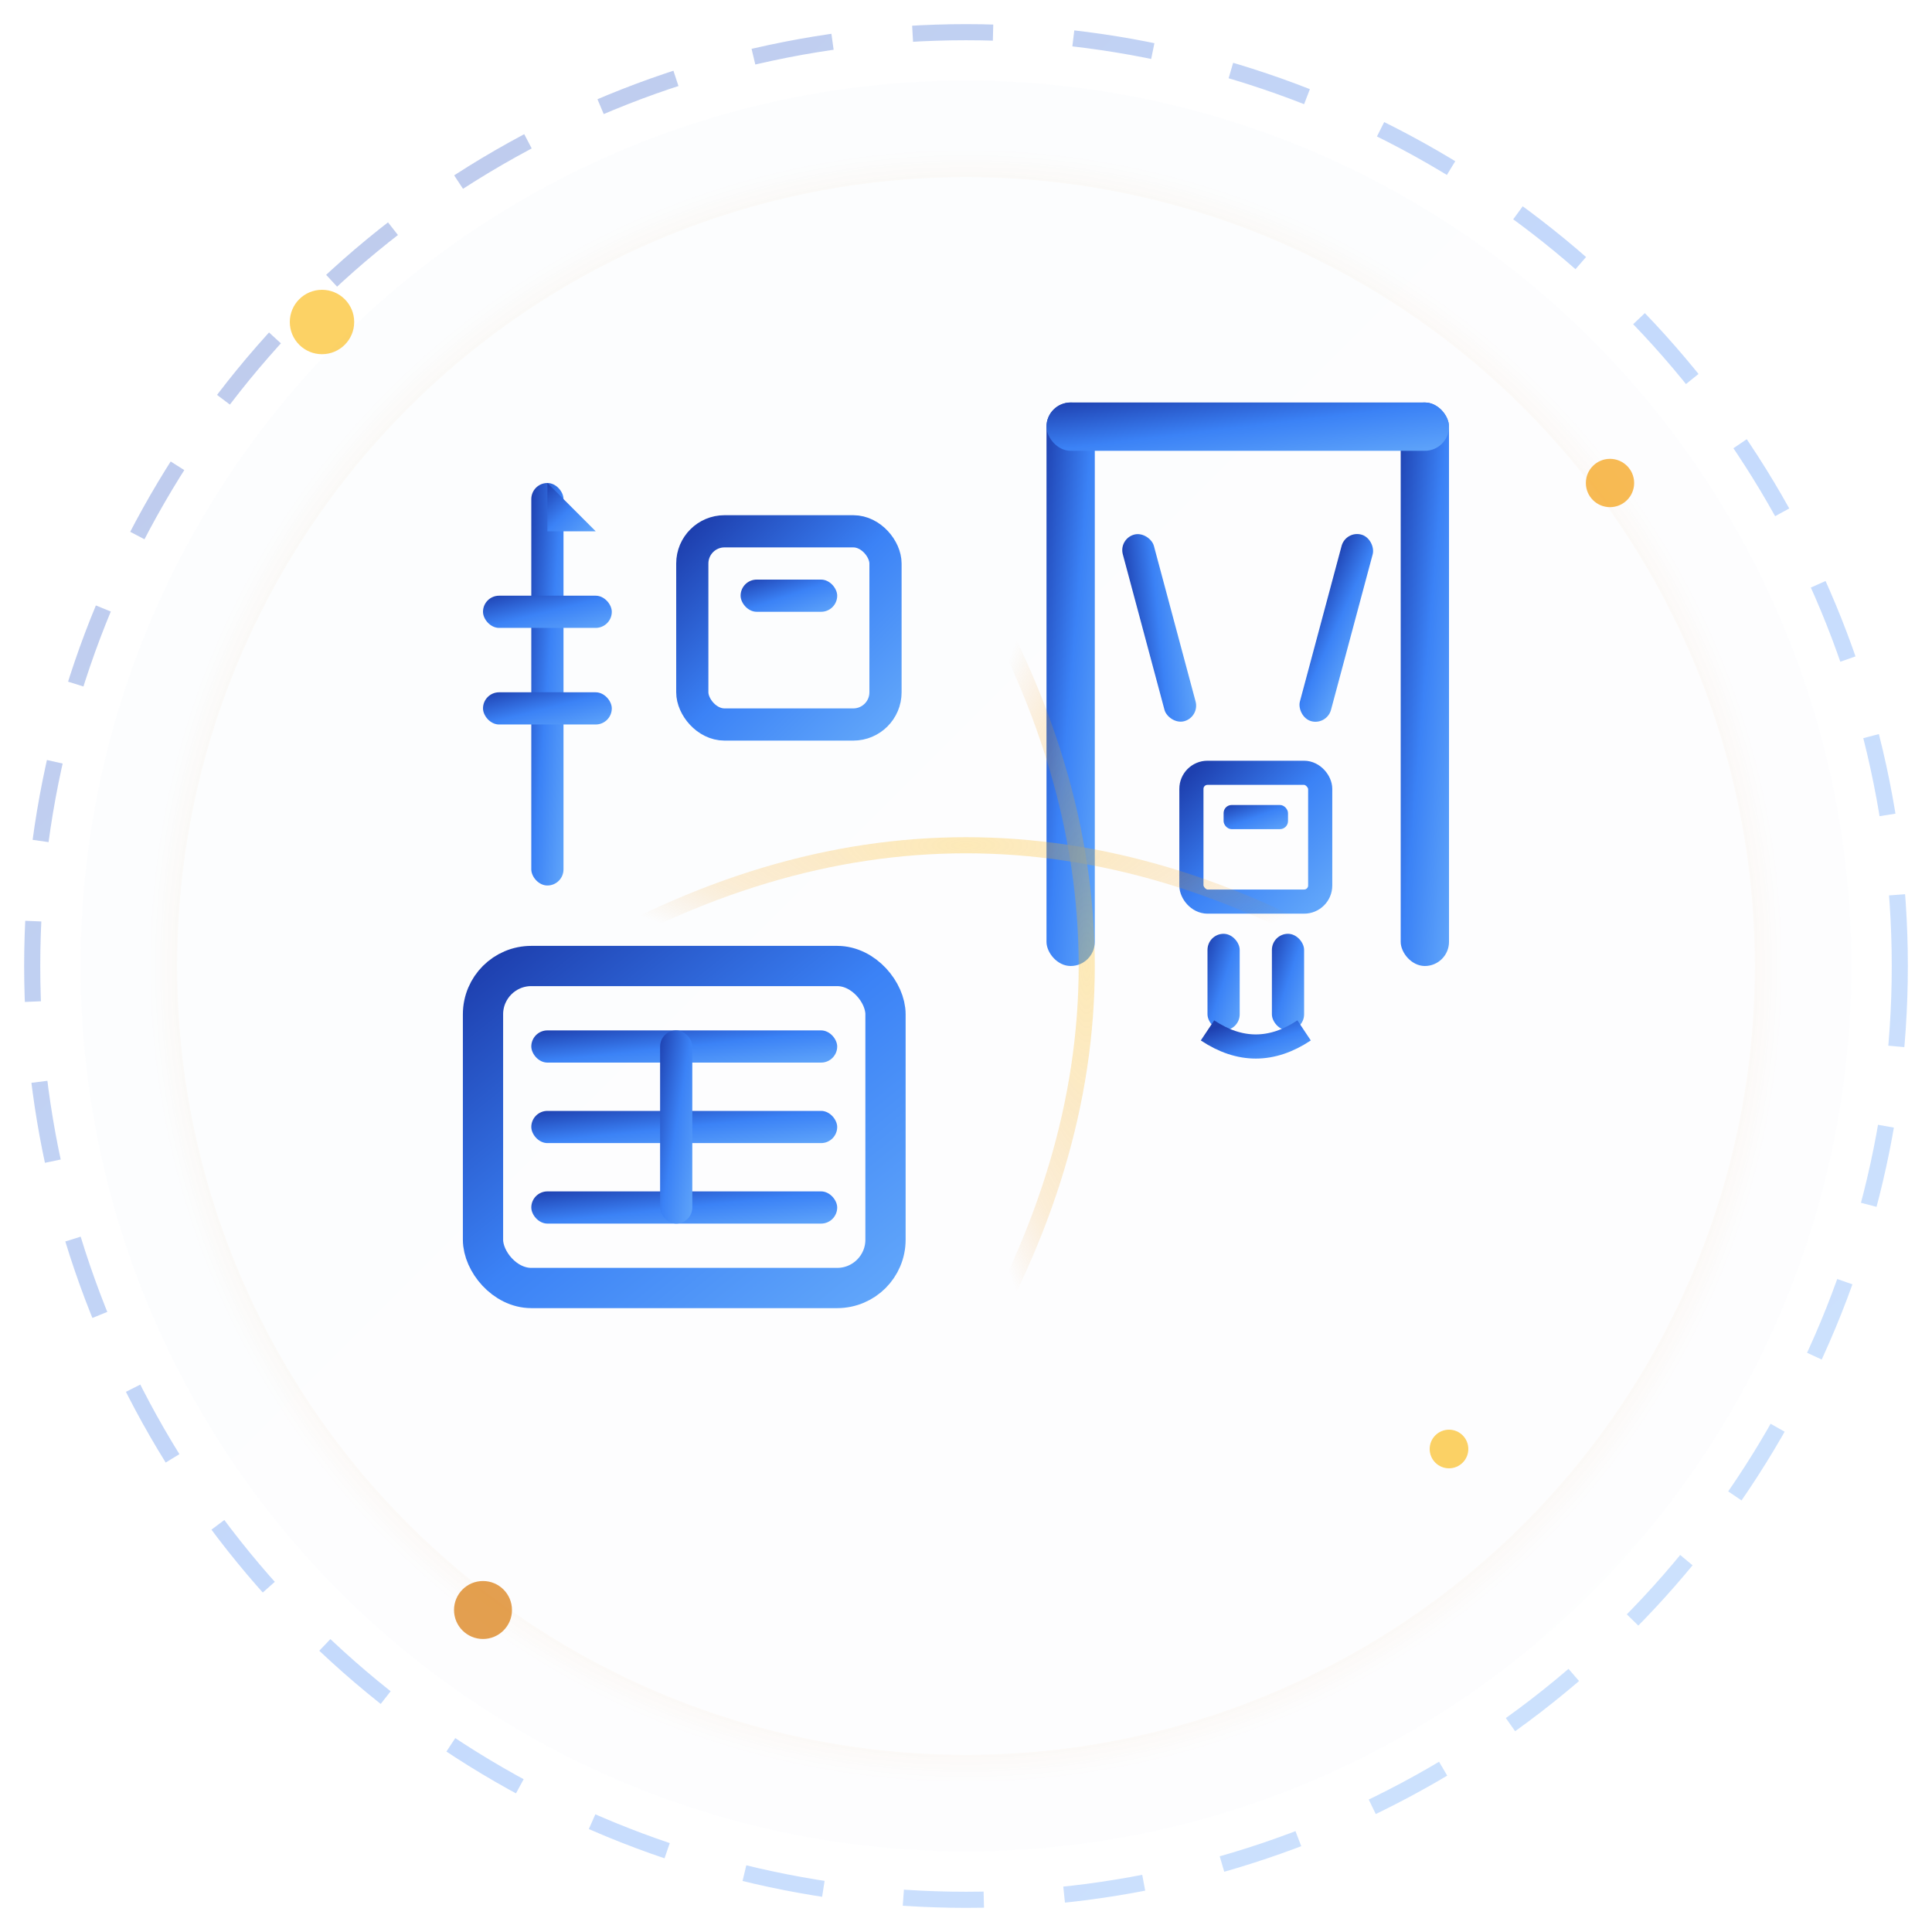 <svg width="120" height="120" viewBox="0 0 120 120" xmlns="http://www.w3.org/2000/svg">
  <defs>
    <!-- 主要渐变色 -->
    <linearGradient id="mainGradient" x1="0%" y1="0%" x2="100%" y2="100%">
      <stop offset="0%" style="stop-color:#1e40af;stop-opacity:1" />
      <stop offset="50%" style="stop-color:#3b82f6;stop-opacity:1" />
      <stop offset="100%" style="stop-color:#60a5fa;stop-opacity:1" />
    </linearGradient>
    
    <!-- 智能光效渐变 -->
    <radialGradient id="glowGradient" cx="50%" cy="50%" r="50%">
      <stop offset="0%" style="stop-color:#fbbf24;stop-opacity:0.8" />
      <stop offset="70%" style="stop-color:#f59e0b;stop-opacity:0.4" />
      <stop offset="100%" style="stop-color:#d97706;stop-opacity:0" />
    </radialGradient>
    
    <!-- 阴影滤镜 -->
    <filter id="shadow" x="-20%" y="-20%" width="140%" height="140%">
      <feDropShadow dx="2" dy="4" stdDeviation="3" flood-color="#1e40af" flood-opacity="0.3"/>
    </filter>
    
    <!-- 发光效果 -->
    <filter id="glow" x="-50%" y="-50%" width="200%" height="200%">
      <feGaussianBlur stdDeviation="3" result="coloredBlur"/>
      <feMerge> 
        <feMergeNode in="coloredBlur"/>
        <feMergeNode in="SourceGraphic"/> 
      </feMerge>
    </filter>
  </defs>
  
  <!-- 背景圆形 -->
  <circle cx="60" cy="60" r="55" fill="url(#mainGradient)" filter="url(#shadow)" opacity="0.1"/>
  
  <!-- 智能光环 -->
  <circle cx="60" cy="60" r="50" fill="none" stroke="url(#glowGradient)" stroke-width="2" opacity="0.6">
    <animate attributeName="r" values="48;52;48" dur="3s" repeatCount="indefinite"/>
    <animate attributeName="opacity" values="0.4;0.8;0.4" dur="3s" repeatCount="indefinite"/>
  </circle>
  
  <!-- "智"字设计 -->
  <g transform="translate(25, 25)" filter="url(#glow)">
    <!-- 智字的知部分 -->
    <g fill="url(#mainGradient)">
      <!-- 矢 -->
      <rect x="8" y="5" width="2" height="25" rx="1"/>
      <rect x="5" y="12" width="8" height="2" rx="1"/>
      <rect x="5" y="18" width="8" height="2" rx="1"/>
      <polygon points="9,5 12,8 9,8" fill="url(#mainGradient)"/>
      
      <!-- 口 -->
      <rect x="18" y="8" width="12" height="12" fill="none" stroke="url(#mainGradient)" stroke-width="2" rx="2"/>
      <rect x="21" y="11" width="6" height="2" fill="url(#mainGradient)" rx="1"/>
    </g>
    
    <!-- 智字的日部分 -->
    <g fill="url(#mainGradient)" transform="translate(0, 35)">
      <rect x="5" y="0" width="25" height="20" fill="none" stroke="url(#mainGradient)" stroke-width="2.5" rx="3"/>
      <rect x="8" y="4" width="19" height="2" fill="url(#mainGradient)" rx="1"/>
      <rect x="8" y="9" width="19" height="2" fill="url(#mainGradient)" rx="1"/>
      <rect x="8" y="14" width="19" height="2" fill="url(#mainGradient)" rx="1"/>
      <rect x="16" y="4" width="2" height="12" fill="url(#mainGradient)" rx="1"/>
    </g>
  </g>
  
  <!-- "阅"字设计 -->
  <g transform="translate(65, 25)" filter="url(#glow)">
    <!-- 门字框 -->
    <g fill="url(#mainGradient)">
      <rect x="0" y="0" width="3" height="35" rx="1.5"/>
      <rect x="22" y="0" width="3" height="35" rx="1.5"/>
      <rect x="0" y="0" width="25" height="3" rx="1.5"/>
    </g>
    
    <!-- 兑部分 -->
    <g fill="url(#mainGradient)" transform="translate(4, 8)">
      <!-- 八 -->
      <rect x="2" y="0" width="2" height="12" rx="1" transform="rotate(-15 3 6)"/>
      <rect x="13" y="0" width="2" height="12" rx="1" transform="rotate(15 14 6)"/>
      
      <!-- 口 -->
      <rect x="5" y="15" width="8" height="8" fill="none" stroke="url(#mainGradient)" stroke-width="1.5" rx="1"/>
      <rect x="7" y="17" width="4" height="1.5" fill="url(#mainGradient)" rx="0.5"/>
      
      <!-- 儿 -->
      <rect x="6" y="25" width="2" height="6" rx="1"/>
      <rect x="10" y="25" width="2" height="6" rx="1"/>
      <path d="M 6 31 Q 9 33 12 31" stroke="url(#mainGradient)" stroke-width="1.5" fill="none"/>
    </g>
  </g>
  
  <!-- 装饰性智能点 -->
  <g opacity="0.7">
    <circle cx="20" cy="20" r="2" fill="#fbbf24">
      <animate attributeName="opacity" values="0.3;1;0.3" dur="2s" repeatCount="indefinite" begin="0s"/>
    </circle>
    <circle cx="100" cy="30" r="1.5" fill="#f59e0b">
      <animate attributeName="opacity" values="0.3;1;0.3" dur="2.5s" repeatCount="indefinite" begin="0.5s"/>
    </circle>
    <circle cx="30" cy="100" r="1.8" fill="#d97706">
      <animate attributeName="opacity" values="0.3;1;0.3" dur="3s" repeatCount="indefinite" begin="1s"/>
    </circle>
    <circle cx="90" cy="90" r="1.2" fill="#fbbf24">
      <animate attributeName="opacity" values="0.3;1;0.3" dur="2.2s" repeatCount="indefinite" begin="1.5s"/>
    </circle>
  </g>
  
  <!-- 连接线条 -->
  <g stroke="url(#glowGradient)" stroke-width="1" fill="none" opacity="0.4">
    <path d="M 35 60 Q 60 45 85 60">
      <animate attributeName="opacity" values="0.2;0.6;0.2" dur="4s" repeatCount="indefinite"/>
    </path>
    <path d="M 60 35 Q 75 60 60 85">
      <animate attributeName="opacity" values="0.2;0.6;0.2" dur="4s" repeatCount="indefinite" begin="2s"/>
    </path>
  </g>
  
  <!-- 外围装饰环 -->
  <circle cx="60" cy="60" r="58" fill="none" stroke="url(#mainGradient)" stroke-width="1" opacity="0.3" stroke-dasharray="5,5">
    <animateTransform attributeName="transform" type="rotate" values="0 60 60;360 60 60" dur="20s" repeatCount="indefinite"/>
  </circle>
</svg>